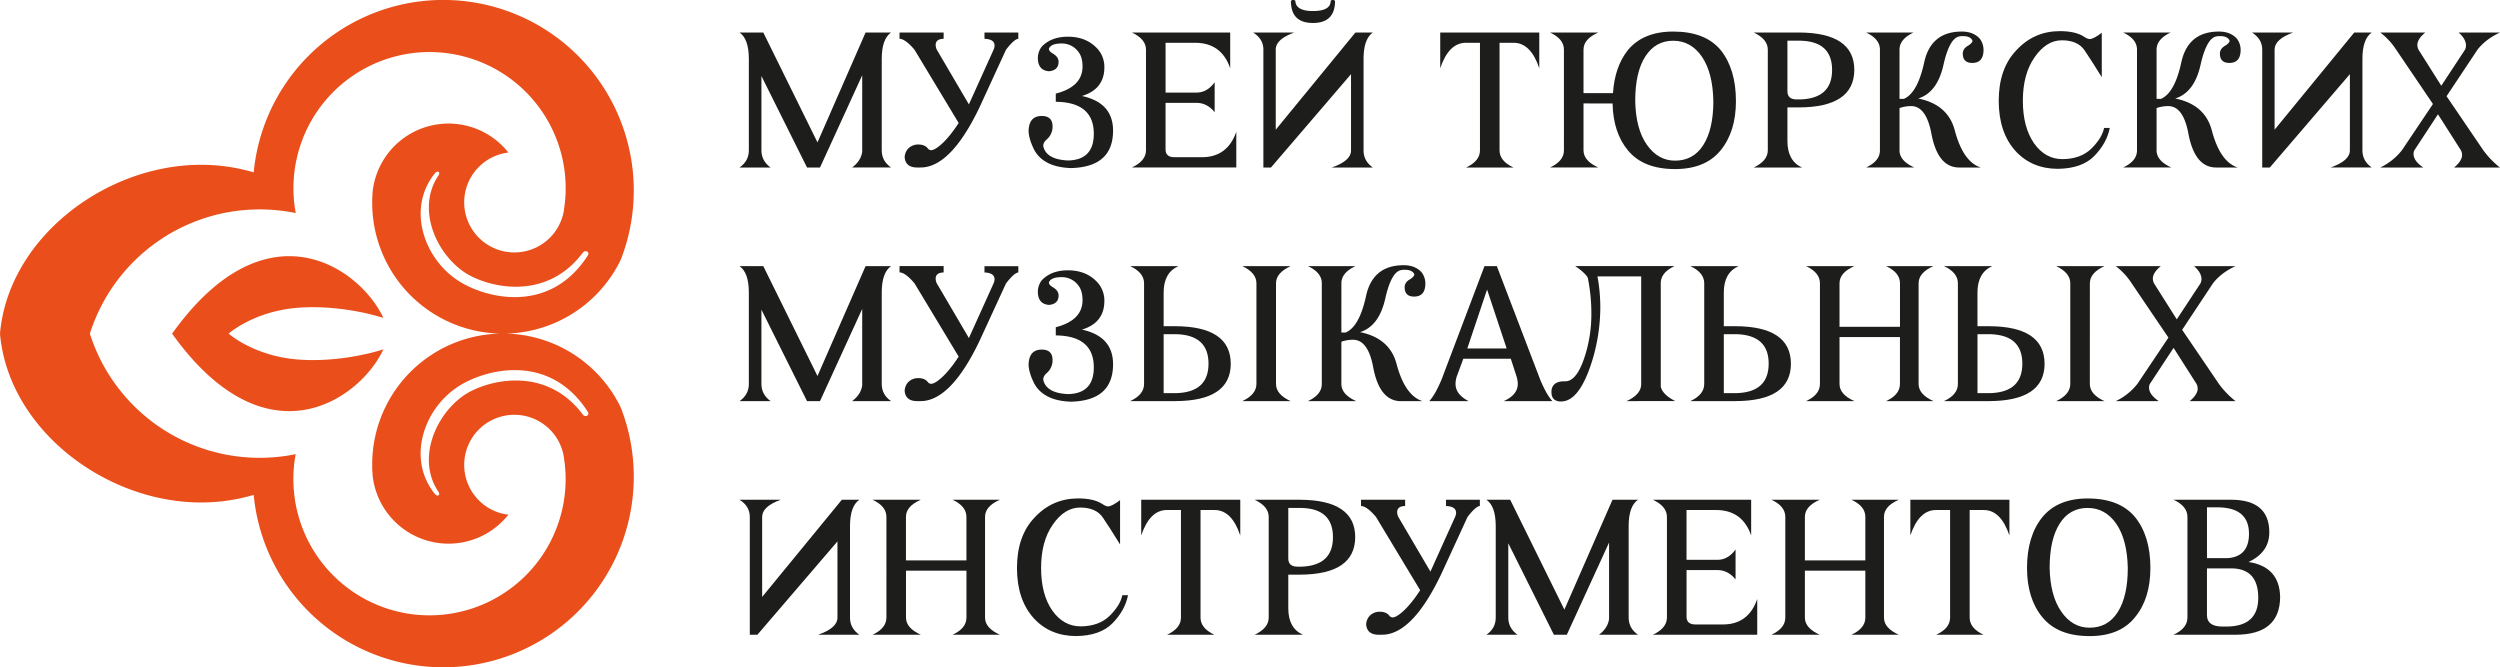 <svg xmlns="http://www.w3.org/2000/svg" viewBox="0 0 2248.06 600"><defs><style>.cls-1{fill:#e94e1b;}.cls-2{fill:#1d1d1b;}</style></defs><g id="Layer_2" data-name="Layer 2"><g id="Layer_1-2" data-name="Layer 1"><path class="cls-1" d="M558.21,366.46a117.6,117.6,0,0,0-223.52,51.15c0,.53,0,1.07,0,1.6,0,3.06.19,6.07.46,9.05a68.64,68.64,0,0,0,122,34.56,45.07,45.07,0,0,1-3.23-89,44.42,44.42,0,0,1,8.61-.83,45.09,45.09,0,0,1,44.11,35.75.17.17,0,0,1,0,.07c0,.13.06.26.08.4.2,1,.36,1.93.48,2.9l0,.22a122.4,122.4,0,1,1-243.38,18.55c0-.41,0-.8,0-1.19a119.61,119.61,0,0,1,2.06-21.31,160.9,160.9,0,0,1-32.48,3.3q-2.62,0-5.25-.09A160.17,160.17,0,0,1,80.81,300a160.17,160.17,0,0,1,147.4-111.6q2.63-.09,5.25-.09a160.9,160.9,0,0,1,32.48,3.3,119.61,119.61,0,0,1-2.06-21.31c0-.39,0-.78,0-1.19a122.39,122.39,0,1,1,243.38,18.55l0,.22c-.12,1-.28,1.94-.48,2.9,0,.14-.05.27-.08.4a.17.17,0,0,1,0,.07A45.09,45.09,0,0,1,462.53,227a44.42,44.42,0,0,1-8.61-.83,45.07,45.07,0,0,1,3.23-89,68.64,68.64,0,0,0-122,34.55c-.27,3-.43,6-.46,9.06,0,.53,0,1.07,0,1.6a117.61,117.61,0,0,0,223.52,51.15,170.42,170.42,0,0,0,11.58-56.07c.07-2.07.11-4.13.11-6.21A171.27,171.27,0,0,0,228.13,155a166,166,0,0,0-47.26-6.81C93.89,148.16,7.37,214.91,0,300c7.37,85.09,93.89,151.84,180.87,151.84A166,166,0,0,0,228.13,445,171.27,171.27,0,0,0,569.9,428.74q0-3.12-.11-6.21A170.42,170.42,0,0,0,558.21,366.46Zm-34-139.38c1.83-2.45,6.6-.86,4.29,2.74-34.8,54.14-93.69,38.1-117.62,21.83-30.65-20.85-44.78-65.24-19.7-95.93,2.16-2.64,5.24-1.09,3.1,2.06-19.15,28.27-4,67.26,21.74,85.94C434.69,257.31,489.61,273.32,524.19,227.08Zm0,145.84c-34.58-46.24-89.5-30.23-108.19-16.64C390.28,375,375.11,414,394.26,442.22c2.14,3.15-.94,4.7-3.1,2.06-25.08-30.69-11-75.09,19.7-95.93,23.93-16.27,82.82-32.31,117.62,21.83C530.79,373.78,526,375.37,524.19,372.92Zm-179.46-87c-20.42-44.27-104.5-105.36-190,14.11,85.46,119.47,169.54,58.38,190,14.11,0,0-35.1,12-75.6,9.23S205.57,300,205.57,300s23.14-20.6,63.56-23.34S344.73,285.89,344.73,285.89Z"/><path class="cls-2" d="M686.37,29.23l48.73,98.82,43.25-98.82h22.91q-8.38,5.82-8.38,23.77v82.23q0,9.57,8.38,15.39h-35q8-6,9.06-14.19V67.7l-37.95,82.92H725.69l-41-82.24v66.85q0,9.41,8.21,15.39H665q8.37-5.82,8.38-15.39V53q0-18-8.38-23.77Z"/><path class="cls-2" d="M830.94,150.44c-1.26.12-2.51.18-3.77.18h-2.39q-10.42,0-11.28-9.07a12,12,0,0,1,3.42-8.2,12.55,12.55,0,0,1,8.72-3.42q6,0,8.71,3.59a3.91,3.91,0,0,0,2.91,1.54q3.24,0,9.4-5.47,7.53-6.84,15.39-19L822.39,44.79q-8.21-9.75-13.51-9.91V29.23h39.66v5.65q-7.17.16-7.18,5.64a10.82,10.82,0,0,0,1,4.1l28.89,49.24,22.23-49.24a9.53,9.53,0,0,0,.85-3.59q0-5.81-9.06-6.15V29.23h30.43v5.65q-3.76.34-11.11,9.91L881,96.08Q856.58,147.37,830.94,150.44Z"/><path class="cls-2" d="M973.45,60q0-8.55-3.59-13.18a18.35,18.35,0,0,0-15.39-7.71q-9.57,0-11.28,4.79c0,1.48,1.19,2.9,3.59,4.27q5.13,3.07,5.13,7.35,0,7.69-8.55,8.55-9.75-.68-10.09-11.28a17.12,17.12,0,0,1,3.42-10.77Q945.24,33,960.28,33q15.22,0,24.79,9.06a24.29,24.29,0,0,1,8,18.46q0,19.66-20.18,25.81,28,6,28,31.12,0,32.82-38,33.68-24.28-.84-32.83-16.24-5.12-10.26-5.12-17.44.51-13.17,11.79-13.16,9.75,0,9.75,9.4a15,15,0,0,1-5.13,11.62c-2.17,1.83-3.25,3.82-3.25,6q2.57,12.13,22.4,13,23.07-.51,23.07-24,0-28.42-34.19-28.77V84.18Q973.27,78,973.45,60Z"/><path class="cls-2" d="M1048.09,92.49v41.88q0,7,8,7h24.62q23.09,0,31-22.9v32.14h-93.86q12.64-6,12.65-15.39V44.62q0-9.4-12.65-15.39h88.38V61.37q-7.86-22.9-31.62-22.9h-26.5V83.26H1076q9.4,0,16.25-9.23v26.84q-6.84-8.39-16.25-8.38Z"/><path class="cls-2" d="M1142.9,150.62h-6.84v-106q0-9.57-9.23-15.39h37.1q-16.76,6-16.75,15.39v72l71.63-87.36h15.73q-8.38,5.82-8.38,23.77v82.23q0,9.57,8.38,15.39h-37.1q17.43-6,17.44-15.39V66.67ZM1160.85,1a2.07,2.07,0,0,1,2.05-1,2.59,2.59,0,0,1,1.89.68q.33,9.24,15.89,9.24,15.9,0,15.9-9.24a2.58,2.58,0,0,1,1.88-.68,2.08,2.08,0,0,1,2.06,1q-.18,19.65-19.84,19.66Q1160.85,20.69,1160.85,1Z"/><path class="cls-2" d="M1384.16,29.23V61.37q-7.7-22.9-23.08-22.9h-12.65v96.76q0,9.57,12.48,15.39h-42.57q12.48-5.82,12.48-15.39V38.47h-12.65q-15.39,0-23.08,22.9V29.23Z"/><path class="cls-2" d="M1423.93,93v42.23q0,9.41,13.33,15.39h-43.42q12.48-5.82,12.48-15.39V44.62q0-9.57-12.48-15.39h43.42q-13.34,5.81-13.33,15.39V83.77h26.49Q1452,60,1463.76,45.13q13.85-16.76,40.86-16.75,28.89,0,42.74,16.75Q1561,62.23,1561,91q0,27.36-13.85,44.28-13.68,16.76-41,16.75-28.38,0-42.23-16.75-13.34-16.06-13.85-42.23Zm82.23,51.46q16.58,0,25.47-14,9.06-14.2,9.06-39.55-.51-25.52-10.26-39.9-9.92-14.38-25.81-14.38-16.08,0-25.13,14.21-9.06,14-9.06,40.07.51,25,10.43,39.21Q1490.94,144.46,1506.16,144.46Z"/><path class="cls-2" d="M1607.3,96.59v30.26q0,17.79,13.09,23.77H1577q12.64-6,12.65-15.39V44.62q0-9.4-12.65-15.39h40.62q49.81.18,49.82,33.68-.18,33.51-49.78,33.68Zm0-60V82.06q0,7.35,8.37,7.35h3.42q28.38-1,28.38-26.5,0-25.63-28.38-26.32Z"/><path class="cls-2" d="M1712,88.9q12.3-5.3,18.29-32.83,6-27.69,33.85-27.69,10.26,0,16.07,6.32a16.74,16.74,0,0,1,3.42,10.78q-.35,11.12-10.09,11.11-8.55,0-8.54-8.38,0-4.62,5.12-7.35c2.4-1.6,3.59-3,3.59-4.27q-1.71-4.11-8.54-4.11H1764a4.58,4.58,0,0,0-1.37.17q-9.41.69-15,25.65t-22.74,30.26q27,5.47,33,29.06,7.53,28,23.26,33h-19.84q-19-.35-24.61-30.78Q1732,95.41,1718.52,95.4a32.22,32.22,0,0,0-10.25,1.71h-.17v38.12q0,9.41,13.33,15.39H1678q12.48-5.82,12.48-15.39V44.62q0-9.57-12.48-15.39h42.74q-12.66,6-12.65,15.39V88.9Z"/><path class="cls-2" d="M1819,90.61q0,23.76,10.09,38.29,10.08,14.21,25.64,14.19,16.41-.17,26-9.57,9.57-9.57,11.28-18.46h5.13q-2.56,13.5-13.85,25.13-10.93,11.28-32.65,11.62-23.43,0-38.13-15.9-15.21-16.75-15.21-45.3,0-28.89,15.9-45.48Q1829.07,28,1852.32,28q14.19,0,21.88,5.13c2,1.36,3.7,2,5,2q3.24,0,10.77-5.64V69.41q-9.4-15.21-15.56-24.28-6.15-8.88-20.34-8.89-14,0-24.62,15.39Q1819,66.68,1819,90.61Z"/><path class="cls-2" d="M1943.2,88.9q12.32-5.3,18.29-32.83,6-27.69,33.85-27.69,10.26,0,16.07,6.32a16.74,16.74,0,0,1,3.42,10.78q-.35,11.12-10.09,11.11-8.55,0-8.54-8.38,0-4.62,5.13-7.35,3.59-2.4,3.59-4.27-1.71-4.11-8.55-4.11h-1.2a4.63,4.63,0,0,0-1.37.17q-9.4.69-15,25.65T1956,88.56q27,5.47,33,29.06,7.51,28,23.25,33h-19.83q-19-.35-24.62-30.78-4.62-24.43-18.12-24.44a32.28,32.28,0,0,0-10.26,1.71h-.17v38.12q0,9.41,13.33,15.39h-43.42q12.48-5.82,12.48-15.39V44.62q0-9.57-12.48-15.39h42.74q-12.66,6-12.65,15.39V88.9Z"/><path class="cls-2" d="M2041.09,150.62h-6.84v-106q0-9.57-9.23-15.39h37.1q-16.76,6-16.75,15.39v72L2117,29.23h15.73q-8.39,5.82-8.38,23.77v82.23q0,9.57,8.38,15.39h-37.1q17.43-6,17.44-15.39V66.67Z"/><path class="cls-2" d="M2200,86.51l33,48.55a79,79,0,0,0,15,15.56h-41.21q7.18-6,7.18-11.29a9.91,9.91,0,0,0-1-4.1l-20.69-32.48L2171,135.23a7.25,7.25,0,0,0-.68,3.25q0,6.15,8.72,12.14h-38.64a54.41,54.41,0,0,0,19.49-15.56l27.87-41.54-33-48.73a61.34,61.34,0,0,0-14.36-15.56h40.52q-7.18,5.82-7.18,11.29a10.78,10.78,0,0,0,1,4.1l20.52,32.48,21.37-32.48a9.53,9.53,0,0,0,.85-3.59q0-6-6.66-11.8h37.27q-13,6-20.35,15.56Z"/><path class="cls-2" d="M686.37,239.31l48.73,98.81,43.25-98.81h22.91q-8.38,5.82-8.38,23.76V345.3q0,9.58,8.38,15.39h-35q8-6,9.06-14.19V277.78l-37.95,82.91H725.69l-41-82.23V345.3q0,9.4,8.21,15.39H665q8.37-5.81,8.38-15.39V263.07q0-17.94-8.38-23.76Z"/><path class="cls-2" d="M830.94,360.52c-1.26.11-2.51.17-3.77.17h-2.39q-10.42,0-11.28-9.06a12,12,0,0,1,3.42-8.21,12.59,12.59,0,0,1,8.72-3.42q6,0,8.71,3.6a3.93,3.93,0,0,0,2.91,1.53q3.24,0,9.4-5.47,7.53-6.82,15.39-19l-39.66-65.82q-8.21-9.75-13.51-9.92v-5.64h39.66V245q-7.17.18-7.18,5.64a10.9,10.9,0,0,0,1,4.11l28.89,49.23,22.23-49.23a9.57,9.57,0,0,0,.85-3.59q0-5.82-9.06-6.16v-5.64h30.43V245q-3.76.35-11.11,9.92L881,306.15Q856.58,357.45,830.94,360.52Z"/><path class="cls-2" d="M973.45,270.12q0-8.56-3.59-13.19a18.34,18.34,0,0,0-15.39-7.7q-9.57,0-11.28,4.78c0,1.48,1.19,2.91,3.59,4.28q5.13,3.07,5.13,7.35,0,7.69-8.55,8.55-9.75-.69-10.09-11.29a17.16,17.16,0,0,1,3.42-10.77q8.55-9.06,23.59-9.06,15.22,0,24.79,9.06a24.31,24.31,0,0,1,8,18.47q0,19.65-20.18,25.81,28,6,28,31.11,0,32.84-38,33.68-24.28-.82-32.83-16.24-5.12-10.26-5.12-17.44.51-13.15,11.79-13.16,9.75,0,9.75,9.4a15,15,0,0,1-5.13,11.63c-2.17,1.82-3.25,3.82-3.25,6q2.57,12.15,22.4,13,23.07-.53,23.07-24,0-28.42-34.19-28.77v-7.36Q973.27,288.09,973.45,270.12Z"/><path class="cls-2" d="M1056.81,293.33q49.74.18,49.92,33.68,0,33.51-49.92,33.68h-40.52q12.48-5.81,12.48-15.39V254.7q0-9.58-12.48-15.39h43.42q-13.34,5.82-13.33,23.76v30.26Zm1.36,60.18q28.56-1,28.56-26.5t-28.56-26.5h-11.79v53Zm89.25-8.21q0,9.4,13.16,15.39h-43.42q12.64-6,12.65-15.39V254.7q0-9.4-12.65-15.39h43.42q-13.17,6-13.16,15.39Z"/><path class="cls-2" d="M1210.09,299q12.32-5.3,18.29-32.82,6-27.69,33.85-27.7,10.26,0,16.07,6.33a16.7,16.7,0,0,1,3.42,10.77q-.35,11.11-10.09,11.11-8.54,0-8.54-8.37,0-4.62,5.13-7.36,3.58-2.38,3.59-4.27-1.71-4.09-8.55-4.1h-1.2a4.63,4.63,0,0,0-1.37.17q-9.4.69-15,25.64t-22.74,30.26q27,5.47,33,29.07,7.52,28,23.25,33h-19.83q-19-.35-24.62-30.77-4.62-24.45-18.12-24.45a32.28,32.28,0,0,0-10.26,1.71h-.17V345.3q0,9.4,13.33,15.39h-43.42q12.48-5.81,12.48-15.39V254.7q0-9.58-12.48-15.39h42.74q-12.66,6-12.65,15.39V299Z"/><path class="cls-2" d="M1315.85,322.57l-6,16.24a23.5,23.5,0,0,0-1,6.32q0,9.58,11.79,15.56h-35.39q5.31-5.81,11-19.32l38.63-102.06h11.11l39,102.06q5.64,13.51,10.94,19.32h-43.76q12.65-5.64,12.65-15.56a24.58,24.58,0,0,0-1-6.32l-5.29-16.24Zm3.59-9.23h35.38l-17.6-53Z"/><path class="cls-2" d="M1462.63,360.69q13.17-6,13.16-15.39V248.54h-39.32a153.63,153.63,0,0,1,2.57,28,166.27,166.27,0,0,1-7,46.84Q1420.57,361,1403.82,361h-1.54q-7.17-.86-7.18-8.37v-1.2q.86-8.55,11.63-8.55h.85q11.63,0,19.32-28.55a126.06,126.06,0,0,0,4.1-32.65,163.13,163.13,0,0,0-3.24-32q-2.57-4.44-11.29-10.43h89.41q-12.48,5.82-12.48,15.39v93q1.55,7.17,13,13Z"/><path class="cls-2" d="M1560.52,293.33q49.76.18,49.92,33.68,0,33.51-49.92,33.68H1520q12.46-5.81,12.48-15.39V254.7q0-9.58-12.48-15.39h43.42q-13.34,5.82-13.33,23.76v30.26Zm1.37,60.18q28.54-1,28.55-26.5t-28.55-26.5H1550.1v53Z"/><path class="cls-2" d="M1654.14,303.08V345.3q0,9.4,13.34,15.39h-43.43q12.48-5.81,12.48-15.39V254.7q0-9.58-12.48-15.39h43.43q-13.34,5.82-13.34,15.39v39.15h54.37V254.7q0-9.58-12.48-15.39h42.57q-13.33,5.82-13.34,15.39v90.6q0,9.4,13.34,15.39H1696q12.46-5.81,12.48-15.39V303.08Z"/><path class="cls-2" d="M1788.62,293.33q49.74.18,49.92,33.68,0,33.51-49.92,33.68H1748.1q12.48-5.81,12.48-15.39V254.7q0-9.58-12.48-15.39h43.42q-13.33,5.82-13.33,23.76v30.26Zm1.37,60.18q28.54-1,28.55-26.5T1790,300.51h-11.8v53Zm89.24-8.21q0,9.4,13.16,15.39H1849q12.65-6,12.65-15.39V254.7q0-9.4-12.65-15.39h43.42q-13.17,6-13.16,15.39Z"/><path class="cls-2" d="M1962.24,296.58l33,48.55a78.41,78.41,0,0,0,15,15.56h-41.2q7.18-6,7.18-11.28a10,10,0,0,0-1-4.11l-20.69-32.48-21.37,32.48a7.18,7.18,0,0,0-.68,3.25q0,6.17,8.72,12.14h-38.64a54.31,54.31,0,0,0,19.49-15.56l27.86-41.54-33-48.72a61.35,61.35,0,0,0-14.36-15.56h40.52q-7.18,5.82-7.18,11.28a10.86,10.86,0,0,0,1,4.11l20.52,32.48,21.37-32.48a9.57,9.57,0,0,0,.85-3.59q0-6-6.67-11.8h37.27q-13,6-20.34,15.56Z"/><path class="cls-2" d="M681.07,570.77h-6.84v-106q0-9.57-9.23-15.39h37.1q-16.76,6-16.75,15.39v72L757,449.38h15.73q-8.38,5.82-8.38,23.77v82.23q0,9.57,8.38,15.39h-37.1q17.43-6,17.44-15.39V486.82Z"/><path class="cls-2" d="M814.69,513.15v42.23q0,9.4,13.34,15.39H784.61q12.46-5.82,12.48-15.39V464.77q0-9.57-12.48-15.39H828q-13.34,5.82-13.34,15.39v39.15h54.37V464.77q0-9.57-12.48-15.39h42.57q-13.33,5.82-13.34,15.39v90.61q0,9.4,13.34,15.39H856.58q12.48-5.82,12.48-15.39V513.15Z"/><path class="cls-2" d="M936.18,510.76q0,23.76,10.08,38.29,10.1,14.21,25.65,14.19,16.41-.16,26-9.57,9.58-9.57,11.29-18.46h5.13q-2.56,13.5-13.85,25.13-11,11.28-32.65,11.62-23.43,0-38.13-15.9-15.21-16.75-15.21-45.3,0-28.89,15.9-45.48,15.9-17.08,39.15-17.09,14.18,0,21.88,5.13c2.05,1.36,3.7,2.05,5,2.05q3.24,0,10.77-5.64v39.83q-9.4-15.21-15.56-24.28-6.15-8.88-20.35-8.89-14,0-24.61,15.39Q936.17,486.83,936.18,510.76Z"/><path class="cls-2" d="M1115.28,449.38v32.14q-7.69-22.9-23.08-22.9h-12.66v96.76q0,9.57,12.49,15.39h-42.57q12.46-5.82,12.48-15.39V458.62h-12.65q-15.39,0-23.08,22.9V449.38Z"/><path class="cls-2" d="M1158.46,516.74V547q0,17.79,13.1,23.77H1128.2q12.65-6,12.65-15.39V464.77q0-9.4-12.65-15.39h40.63q49.8.18,49.81,33.68-.18,33.51-49.78,33.68Zm0-60v45.47q0,7.35,8.38,7.35h3.42q28.37-1,28.38-26.5,0-25.63-28.38-26.32Z"/><path class="cls-2" d="M1245.92,570.59c-1.25.12-2.51.18-3.76.18h-2.39q-10.43,0-11.28-9.07a12,12,0,0,1,3.41-8.2,12.58,12.58,0,0,1,8.72-3.42q6,0,8.72,3.59a3.89,3.89,0,0,0,2.91,1.54q3.24,0,9.4-5.47,7.53-6.84,15.39-19l-39.67-65.82q-8.2-9.74-13.5-9.91v-5.65h39.66V455q-7.18.17-7.18,5.64a10.63,10.63,0,0,0,1,4.1L1286.27,514l22.22-49.24a9.57,9.57,0,0,0,.86-3.59q0-5.81-9.06-6.15v-5.65h30.43V455q-3.77.35-11.11,9.91L1296,516.23Q1271.56,567.51,1245.92,570.59Z"/><path class="cls-2" d="M1358,449.38l48.73,98.82L1450,449.38h22.91q-8.39,5.82-8.38,23.77v82.23q0,9.57,8.38,15.39h-35.05q8-6,9.06-14.19V487.85l-38,82.92h-11.63l-41-82.24v66.85q0,9.4,8.21,15.39h-27.87Q1345,565,1345,555.38V473.15q0-18-8.38-23.77Z"/><path class="cls-2" d="M1516.59,512.64v41.89q0,7,8,7h24.62q23.09,0,30.94-22.9v32.14h-93.85q12.64-6,12.65-15.39V464.77q0-9.4-12.65-15.39h88.38v32.14q-7.86-22.9-31.62-22.9h-26.5v44.79h27.86q9.4,0,16.24-9.23V521q-6.84-8.38-16.24-8.38Z"/><path class="cls-2" d="M1623,513.15v42.23q0,9.4,13.33,15.39h-43.42q12.46-5.82,12.48-15.39V464.77q0-9.57-12.48-15.39h43.42Q1623,455.2,1623,464.77v39.15h54.36V464.77q0-9.57-12.48-15.39h42.57q-13.34,5.82-13.33,15.39v90.61q0,9.4,13.33,15.39h-42.57q12.48-5.82,12.48-15.39V513.15Z"/><path class="cls-2" d="M1806.91,449.38v32.14q-7.7-22.9-23.08-22.9h-12.65v96.76q0,9.57,12.48,15.39h-42.57q12.48-5.82,12.48-15.39V458.62h-12.65q-15.39,0-23.08,22.9V449.38Z"/><path class="cls-2" d="M1933.69,510.76q0,27.53-13.84,44.28Q1906.34,572,1879,572q-28.56,0-42.4-16.92-13.85-16.75-13.85-44.28,0-28.54,13.68-45.65,13.85-16.92,40.86-16.92,28.89,0,42.74,16.92Q1933.69,482.21,1933.69,510.76ZM1879,564.44q16.41,0,25.3-14,9.06-14.19,9.06-39.66-.51-25.31-10.26-39.66-9.91-14.37-25.81-14.36-16.24,0-25.13,14-9.08,14.21-9.07,40,.53,25,10.43,39.15Q1863.42,564.45,1879,564.44Z"/><path class="cls-2" d="M2006.62,449.38q34,.18,34,29.35,0,17.92-18.64,26.62,27.71,4.29,28.38,31.17,0,34.25-40.17,34.25h-55.74Q1967,565,1967,555.38V464.77q0-9.57-12.48-15.39Zm-3.07,52.49q18.79-1.55,18.8-21.88,0-23.08-26.84-23.77h-10.94v45.65Zm-19,9.23v42.06q0,10.26,14,10.25h3.76q28.38-.17,28.38-25.81,0-25.82-23.25-26.5Z"/></g></g></svg>